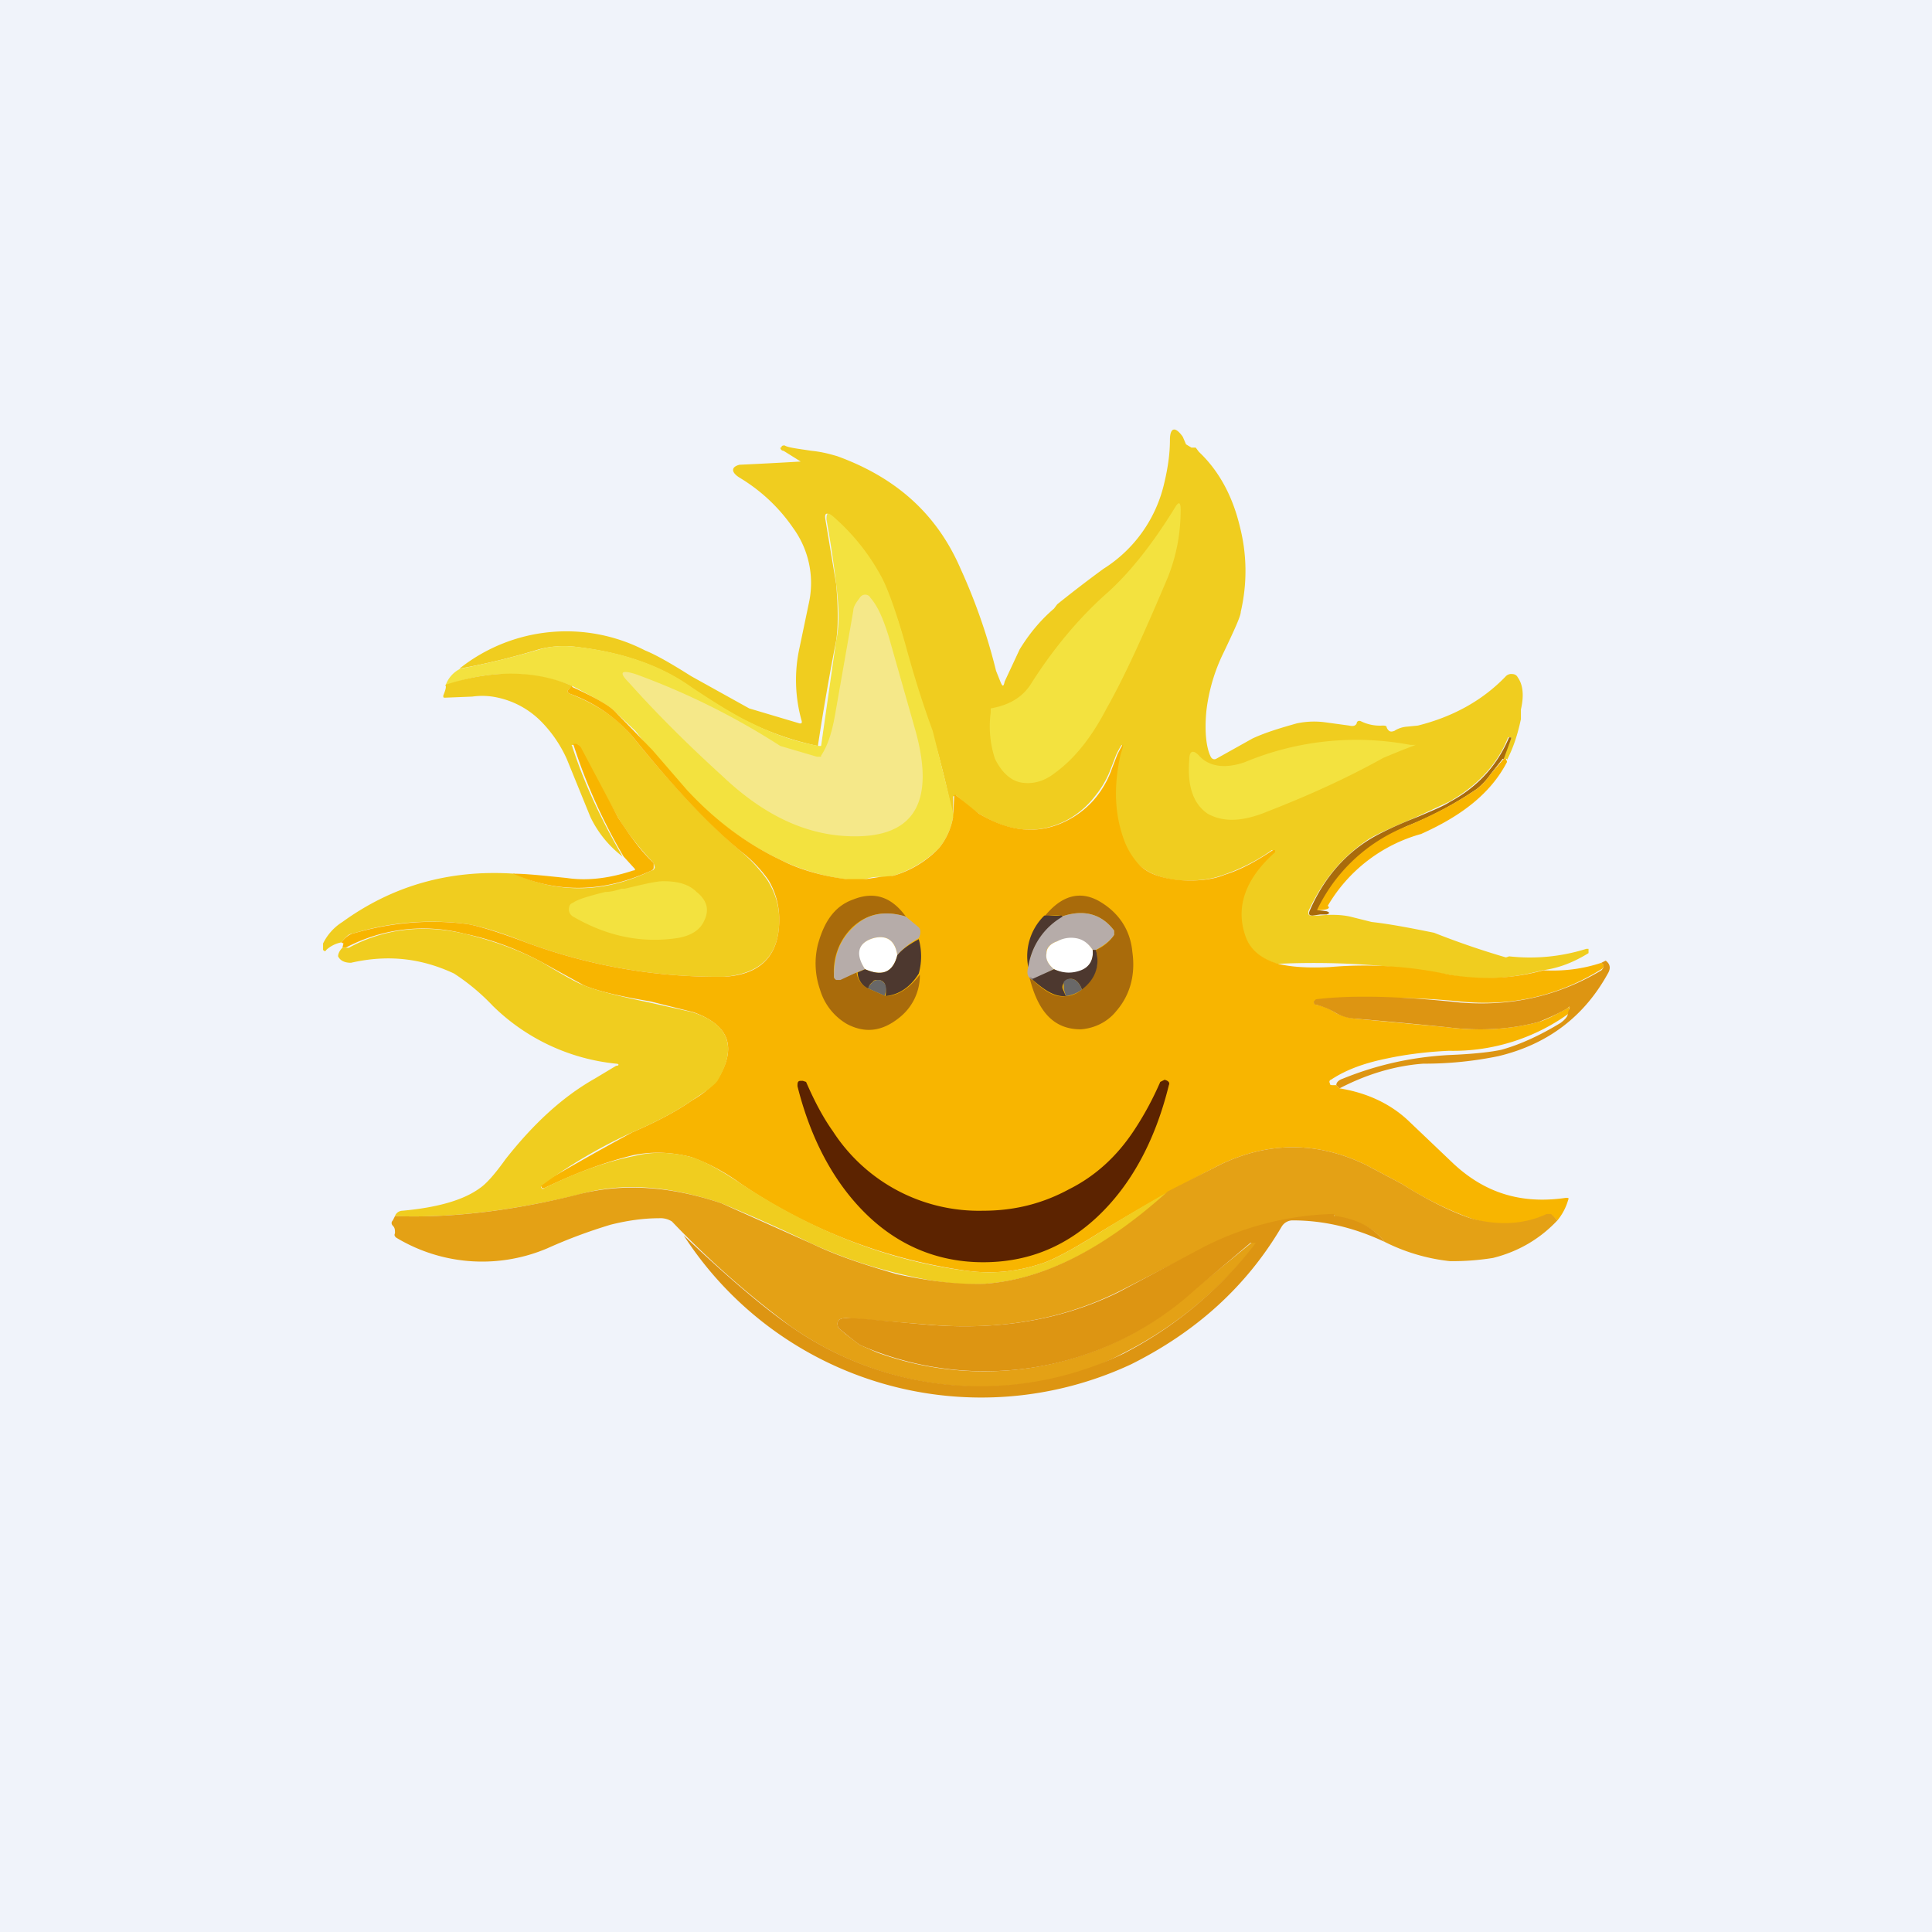 <!-- by TradingView --><svg width="18" height="18" viewBox="0 0 18 18" xmlns="http://www.w3.org/2000/svg"><path fill="#F0F3FA" d="M0 0h18v18H0z"/><path d="M14.04 7.1v-.03H14l.08-.19v-.01h-.03c-.1.26-.3.46-.55.6l-.3.14c-.23.1-.4.17-.48.23-.23.16-.4.37-.53.65 0 .03 0 .04.03.04h.07c.1-.01.2-.01.29.01l.2.05c.18.02.38.06.58.1a7.65 7.65 0 0 0 .67.23.3.3 0 0 0 .03-.01 1.75 1.75 0 0 0 .72-.07h.02v.04c-.13.08-.27.14-.43.16-.3.08-.59.1-.88.04a7.26 7.26 0 0 0-1.59-.1c-.17-.05-.27-.14-.31-.27-.09-.27 0-.53.28-.77v-.02h-.02c-.14.1-.3.18-.45.23-.13.05-.27.06-.43.05-.18-.02-.3-.08-.39-.17a.7.7 0 0 1-.13-.24 1.33 1.33 0 0 1-.02-.75c.04-.13.03-.13-.03-.01l-.05.13a.9.9 0 0 1-.15.26.83.83 0 0 1-.24.21c-.27.15-.55.13-.84-.05a1.81 1.81 0 0 1-.21-.17l-.03.01v.2a8.3 8.3 0 0 0-.2-.81c-.1-.3-.2-.57-.25-.8a3.45 3.45 0 0 0-.23-.64 2 2 0 0 0-.45-.56c-.05-.04-.07-.03-.06.03l.1.6c.02.23.02.4 0 .53a22.83 22.83 0 0 0-.17.98A2.74 2.74 0 0 1 7 6.74c-.17-.08-.36-.2-.57-.34-.28-.2-.63-.32-1.04-.37a.92.92 0 0 0-.37.02 6.5 6.5 0 0 1-.74.18 1.6 1.6 0 0 1 1.73-.17c.1.04.24.12.43.24l.54.3.47.14c.02 0 .02 0 .02-.02a1.4 1.4 0 0 1-.02-.69l.09-.43a.87.87 0 0 0-.15-.68c-.13-.19-.3-.35-.5-.47-.08-.05-.08-.1 0-.12a45.24 45.24 0 0 0 .57-.03l-.16-.1c-.02 0-.03-.02-.03-.03h.01c0-.02.02-.02.03-.02.03.02.12.03.25.05.1.01.17.03.24.05.55.2.93.54 1.15 1.05a5.38 5.38 0 0 1 .33.95l.04.1c.02.05.03.05.04 0l.14-.3c.08-.13.18-.26.32-.38l.03-.04a12 12 0 0 1 .43-.33 1.28 1.28 0 0 0 .56-.77c.04-.16.06-.3.06-.43 0-.12.05-.13.12-.03l.03.07.05.03h.04l.03.04c.18.17.31.4.38.69.07.27.07.54.01.8 0 .04-.06.17-.16.38a1.67 1.67 0 0 0-.16.54c-.02.2 0 .35.04.43.01.02.03.03.05.02l.34-.19c.13-.06.27-.1.41-.14a.78.78 0 0 1 .27-.01l.22.03c.04.01.06 0 .07-.02 0-.02.02-.03.04-.02a.4.4 0 0 0 .2.04c.02 0 .04 0 .04.02.02.04.04.04.07.03a.25.25 0 0 1 .12-.04l.1-.01c.32-.08.6-.23.82-.46a.07.07 0 0 1 .06-.02c.02 0 .04.01.05.03.05.07.06.17.03.3v.09c-.03.14-.07.27-.14.4Z" fill="#F0CD1F"/><path d="M9.23 6.61V6.6c.17-.03.29-.1.37-.22.22-.35.47-.64.72-.86.2-.18.41-.44.62-.78.04-.07.06-.07.06.01 0 .22-.04.43-.12.63-.22.52-.4.92-.57 1.22-.14.27-.3.47-.48.6-.1.08-.21.11-.32.09-.1-.02-.18-.1-.24-.22a.97.97 0 0 1-.04-.43v-.03ZM8.88 7.61a.63.63 0 0 1-.13.29c-.1.1-.24.2-.43.26a.4.4 0 0 1-.12.01c-.03 0-.08 0-.13.02a.71.71 0 0 1-.2 0 2.03 2.03 0 0 1-.58-.17 2.9 2.9 0 0 1-.9-.66 7.9 7.9 0 0 1-.47-.55l-.18-.17c-.05-.06-.2-.14-.41-.25a1.62 1.62 0 0 0-1.18 0 .27.27 0 0 1 .14-.16c.26-.05.5-.11.74-.18.1-.03.22-.04.37-.02.41.05.76.17 1.04.37.21.14.4.26.57.34.2.1.4.17.62.21h.02l.14-.98c.03-.13.03-.3 0-.53a9.5 9.5 0 0 0-.09-.6c0-.06.01-.07.06-.03a2 2 0 0 1 .45.56c.06.11.14.33.23.65.06.22.14.49.25.79l.2.8Z" fill="#F3E23F"/><path d="M7.65 7.04c.06-.09.1-.21.13-.38l.17-.97c0-.04.03-.08.06-.12a.06.06 0 0 1 .05-.03c.02 0 .04.01.05.03.07.08.12.2.17.36l.25.88c.19.69-.03 1.01-.64.98-.4-.02-.78-.2-1.16-.56-.33-.3-.62-.59-.87-.87-.1-.1-.07-.12.06-.08a6.76 6.76 0 0 1 1.35.67l.34.1h.04Z" fill="#F5E889"/><path d="M5.33 6.4a.08.08 0 0 0-.03.02c-.02.02-.01.03 0 .04.26.1.45.23.6.41.37.46.7.8 1 1.06.12.1.2.2.25.27.08.13.11.25.11.37 0 .33-.17.5-.51.53a5.12 5.12 0 0 1-1.85-.32c-.25-.1-.43-.15-.54-.17a2.5 2.5 0 0 0-1.08.09c-.03 0-.06.03-.1.08a.29.29 0 0 0-.14.07c-.01.02-.02.01-.03 0v-.06a.49.49 0 0 1 .18-.2c.47-.34 1-.49 1.6-.45.42.19.85.18 1.28-.03.02 0 .03-.02.03-.03l-.01-.04a2.48 2.48 0 0 1-.33-.42 23.7 23.7 0 0 1-.37-.68h-.05c-.01 0-.02 0-.01.01.12.37.28.7.47 1.03a1.01 1.01 0 0 1-.3-.37l-.22-.54a1.2 1.2 0 0 0-.24-.35.81.81 0 0 0-.4-.22.66.66 0 0 0-.24-.01l-.25.01c-.02 0-.02 0-.02-.02.02-.05.03-.08.02-.1.43-.14.83-.14 1.18.01Z" fill="#F0CD1F"/><path d="M5.33 6.4c.22.1.36.18.41.24a56.4 56.4 0 0 1 .34.35l.32.37c.26.28.55.5.89.66.16.08.36.14.59.17h.19l.13-.02.12-.01a.96.96 0 0 0 .43-.26.63.63 0 0 0 .13-.29l.01-.19c0-.02.01-.02.03 0l.2.16c.3.18.58.2.85.05a.83.83 0 0 0 .24-.2.9.9 0 0 0 .15-.27l.05-.13c.06-.12.07-.12.03 0-.06.27-.06.52.02.76a.7.7 0 0 0 .13.24c.08.1.21.15.4.17.15.01.3 0 .42-.05.16-.05.3-.13.45-.23h.02v.02c-.27.24-.37.5-.28.77.04.13.14.22.31.27.12.03.28.04.48.03a3.71 3.71 0 0 1 1.11.07c.3.05.59.04.88-.04.18.01.36-.01.54-.07l.02.02c0 .02 0 .03-.02.04-.4.25-.84.35-1.32.3a6.95 6.95 0 0 0-1.36 0c0 .01 0 .02.02.03.06.01.13.04.19.08.04.02.1.04.17.05l.86.08c.3.04.6.02.86-.05.07-.02.16-.07.27-.13.02-.02.02-.01.01 0v.05a1.84 1.84 0 0 1-1.12.35c-.23.01-.43.04-.57.07-.2.04-.38.1-.53.2-.01 0-.02.02-.01.03 0 .01 0 .02.02.02h.04l.03.03c.25.04.47.14.64.3l.42.4c.3.28.64.38 1.05.32.02 0 .03 0 .02.02a.52.52 0 0 1-.1.19l-.06-.05a.04.04 0 0 0-.04 0 .98.98 0 0 1-.71.03 3.25 3.25 0 0 1-.64-.32l-.34-.18c-.46-.22-.91-.21-1.35 0a18.31 18.31 0 0 0-1.12.63c-.27.17-.46.27-.57.3-.22.07-.44.09-.67.06a4.97 4.97 0 0 1-2.12-.82 1.8 1.8 0 0 0-.45-.24c-.2-.05-.37-.05-.53-.02-.25.06-.53.16-.84.31h-.02l-.01-.02v-.02a30 30 0 0 1 .85-.48c.23-.1.42-.2.56-.3a.82.82 0 0 0 .24-.2c.18-.3.1-.5-.23-.62l-.4-.1c-.3-.05-.5-.1-.62-.15l-.4-.22c-.19-.1-.42-.2-.71-.26a1.54 1.54 0 0 0-1.11.13h-.03l.01-.04-.02-.01c.04-.05.07-.07.1-.08.34-.1.7-.14 1.08-.09.11.02.3.08.54.17a5.12 5.12 0 0 0 1.85.32c.34-.02.51-.2.51-.53a.71.71 0 0 0-.1-.37 1.21 1.21 0 0 0-.26-.27c-.3-.25-.63-.6-1-1.06a1.4 1.4 0 0 0-.6-.41c-.01-.01-.02-.02 0-.04l.03-.03Z" fill="#F8B500"/><path d="m14 7.07-.11.14a.65.65 0 0 1-.13.14 3.3 3.3 0 0 1-.66.35c-.14.07-.26.13-.34.2-.2.15-.37.34-.48.58l.08.01c.03.01.03.02 0 .03h-.06l-.07.01c-.03 0-.04-.01-.03-.04.12-.28.3-.5.53-.65.09-.06.25-.14.48-.23.14-.06.24-.1.3-.14.26-.14.44-.34.55-.6h.02v.01l-.07.19Z" fill="#A96B0B"/><path d="M13.14 6.94h.05l-.13.05-.17.07c-.36.2-.72.36-1.08.5-.24.1-.42.1-.56.02-.13-.09-.19-.25-.17-.5 0-.09.04-.1.1-.03.1.1.25.11.42.05a2.7 2.7 0 0 1 1.54-.16Z" fill="#F3E23F"/><path d="M4.78 8.14c.13 0 .3.02.5.04.2.03.41 0 .62-.07.02 0 .02-.01.01-.02l-.1-.11a5.18 5.18 0 0 1-.47-1.05h.03l.02.01.02.02.35.66c.1.15.2.3.33.42v.04c0 .01 0 .02-.02.03-.43.2-.86.22-1.29.03ZM14.04 7.1c-.15.29-.42.5-.8.67a1.46 1.46 0 0 0-.87.67c.03.02 0 .04-.1.04a1.56 1.56 0 0 1 .83-.78c.29-.12.5-.24.66-.35a.65.65 0 0 0 .13-.14l.12-.14h.02l.01.03Z" fill="#F8B500"/><path d="M5.8 8.28h.02c.17-.04.29-.07.36-.07.14 0 .24.03.31.1.1.08.12.17.07.27-.04.09-.13.14-.25.16-.34.05-.66-.02-.97-.2a.08.08 0 0 1-.04-.06c0-.04.01-.06.04-.07.04-.03.14-.06.3-.1.06 0 .12-.02.15-.03Z" fill="#F3E23F"/><path d="M8.44 8.54c-.2-.06-.36-.03-.5.1a.57.57 0 0 0-.17.45c0 .02 0 .03.02.03h.04l.15-.06c.01.07.05.12.11.15l.16.07c.12 0 .23-.08.32-.2a.5.5 0 0 1-.19.4c-.16.13-.32.15-.49.06a.55.55 0 0 1-.25-.32.74.74 0 0 1-.02-.42c.06-.22.16-.36.33-.42.2-.08.36-.02.49.16ZM9.59 9.1c.13.13.24.2.34.18.05 0 .1-.02.15-.06.12-.1.17-.23.13-.37a.38.38 0 0 0 .17-.14v-.04c-.12-.16-.29-.2-.49-.13-.01-.02-.07-.02-.16 0 .16-.2.33-.24.5-.15.18.1.3.26.32.48.03.21-.02.4-.15.55-.08.1-.2.16-.33.17-.25 0-.4-.16-.48-.49Z" fill="#A96B0B"/><path d="m8.44 8.54.12.1c.02.02.02.06 0 .1a.67.67 0 0 0-.2.16c-.02-.14-.1-.19-.22-.16-.14.04-.17.14-.08.29l-.08.03-.15.07h-.04a.04.04 0 0 1-.02-.04c0-.18.05-.33.18-.45.13-.13.3-.16.49-.1ZM10.21 8.85h-.03a.23.23 0 0 0-.16-.1.27.27 0 0 0-.17.02c-.06.02-.1.06-.1.1-.01.06.01.11.07.16l-.2.1c-.04-.02-.06-.05-.04-.12.03-.2.13-.36.31-.47.2-.07.37-.03.49.13v.04c-.04.06-.1.1-.17.14Z" fill="#B6ACA9"/><path d="M9.9 8.54a.65.65 0 0 0-.32.47.53.53 0 0 1 .15-.48h.16Z" fill="#4D382F"/><path d="M10.89 11.1c-.6.54-1.17.82-1.7.86-.24.02-.52-.02-.84-.1a4.43 4.43 0 0 1-.78-.27 16.7 16.7 0 0 0-.85-.38c-.48-.16-.92-.2-1.33-.08-.62.15-1.19.22-1.71.2.01-.03.04-.05.07-.05.33-.03.57-.1.72-.21.06-.04.14-.13.24-.27.26-.33.53-.58.83-.75l.2-.12c.03 0 .03-.02 0-.02a1.91 1.91 0 0 1-1.15-.54 1.98 1.98 0 0 0-.36-.3c-.3-.14-.61-.18-.96-.1-.06 0-.1-.02-.12-.06 0-.02.01-.05.04-.08h.06c.33-.18.7-.22 1.08-.13.29.07.52.16.71.26.2.12.34.2.4.22.12.05.32.1.61.16l.4.09c.34.11.42.32.24.63-.02.04-.1.1-.24.19-.14.1-.33.2-.56.3a4.75 4.75 0 0 0-.85.5v.01c.01.02.02.02.03.01.3-.15.59-.25.84-.3.16-.04.34-.04.53.01.1.03.24.1.45.24.7.46 1.4.73 2.12.82.23.03.45.01.67-.06.11-.03.3-.13.57-.3a18 18 0 0 1 .64-.38Z" fill="#F0CD1F"/><path d="M8.36 8.9c-.04.16-.14.2-.3.13-.1-.15-.06-.25.08-.29.12-.03.2.02.22.16ZM10.18 8.85c.01.1-.03.16-.11.2a.31.31 0 0 1-.25-.02c-.06-.05-.08-.1-.07-.15 0-.05.04-.09.1-.11a.27.27 0 0 1 .17-.03c.07.01.12.05.16.11Z" fill="#fff"/><path d="M8.56 8.75a.6.6 0 0 1 0 .32c-.08.13-.19.2-.31.21.01-.05 0-.1-.01-.12a.07.07 0 0 0-.06-.03c-.02 0-.04 0-.05.02a.09.09 0 0 0-.04.06.17.17 0 0 1-.1-.15l.07-.03c.16.07.26.03.3-.13.05-.06.11-.1.2-.15ZM10.21 8.85c.04.14 0 .27-.13.37-.02-.06-.06-.1-.1-.1-.03 0-.05.01-.06.03a.06.06 0 0 0-.02.06l.03.07c-.1.01-.2-.05-.34-.18l.03.02.2-.09c.09.04.17.04.25.01.08-.03.12-.1.11-.19h.03Z" fill="#4D382F"/><path d="m12.48 10.14-.03-.03c0-.03.03-.05.06-.06.32-.13.64-.2.98-.22.25-.01.41-.03.5-.05.18-.05.37-.14.55-.25.04-.03.07-.06.07-.1l.01-.03c.01-.02 0-.03-.01-.01-.1.06-.2.1-.27.13-.26.07-.55.09-.86.05a53.7 53.7 0 0 0-.86-.08.4.4 0 0 1-.17-.05.68.68 0 0 0-.19-.08c-.02 0-.02-.02-.02-.03l.01-.01.01-.01c.33-.04.78-.03 1.34.03.48.04.92-.06 1.32-.3.02-.02.02-.03.02-.05l-.02-.02.04-.02c.04.03.05.07.02.12-.22.4-.56.66-1.02.77a3.42 3.42 0 0 1-.7.07c-.27.02-.53.1-.78.23Z" fill="#DD9512"/><path d="M10.08 9.22a.32.32 0 0 1-.15.06l-.02-.07v-.06a.07.07 0 0 1 .07-.03c.04 0 .08.04.1.1ZM8.25 9.28l-.16-.07c0-.02.02-.04.04-.06a.07.07 0 0 1 .05-.02c.03 0 .04.01.06.03.02.03.02.07 0 .12Z" fill="#696868"/><path d="M9.16 11.28c.3 0 .56-.07.8-.2.24-.12.44-.3.6-.54.1-.15.18-.3.25-.46l.04-.02c.04.01.05.03.04.05-.13.53-.36.94-.67 1.23-.3.28-.65.42-1.06.42-.4 0-.76-.14-1.06-.42-.31-.29-.54-.7-.67-1.22 0-.03 0-.05.03-.05h.02l.03.01c.07.16.15.32.25.46a1.62 1.62 0 0 0 1.4.74Z" fill="#5C2300"/><path d="M14.51 11.37c-.16.17-.36.29-.6.35a2.4 2.4 0 0 1-.4.03 1.77 1.77 0 0 1-.61-.18c-.1-.13-.25-.2-.45-.23l-.02-.01v-.01h-.03c-.44.02-.83.12-1.17.3l-.8.41c-.54.27-1.14.37-1.8.31l-.74-.06c-.08 0-.1.03-.08.09l.07.06.13.1.16.07a2.9 2.9 0 0 0 2.95-.58 219.21 219.21 0 0 0 .55-.45h.03v.02a3.68 3.68 0 0 1-1.24 1.02c-.26.14-.54.23-.83.27a3.08 3.08 0 0 1-2.26-.52 8.63 8.63 0 0 1-1.11-.98.2.2 0 0 0-.12-.03c-.14 0-.29.02-.45.06a4.82 4.82 0 0 0-.59.22 1.55 1.55 0 0 1-1.41-.1c-.01-.01-.02-.02-.01-.04 0-.03 0-.05-.02-.07-.01-.01-.02-.03 0-.05l.02-.04c.52.02 1.1-.05 1.7-.2.42-.11.86-.08 1.34.08l.85.38c.25.12.51.2.78.28.32.07.6.1.83.09.54-.04 1.1-.32 1.7-.86l.49-.25c.44-.21.89-.22 1.35 0l.34.18c.27.17.49.27.64.32.25.07.5.06.71-.04h.04l.06.06Z" fill="#E4A115"/><path d="M12.9 11.57c-.3-.14-.58-.2-.86-.2a.12.12 0 0 0-.1.06c-.33.56-.8.98-1.4 1.28a3.3 3.3 0 0 1-4.17-1.2c.41.39.74.67 1 .85a3.08 3.08 0 0 0 3.1.25 3.68 3.68 0 0 0 1.23-1.03h-.05l-.52.44a2.9 2.9 0 0 1-3.12.51 3.77 3.77 0 0 1-.2-.16c-.02-.06 0-.09.08-.09.13 0 .37.03.73.06.67.06 1.27-.04 1.8-.3l.81-.43a2.82 2.82 0 0 1 1.2-.3v.02h.02c.2.03.35.11.45.24Z" fill="#DD9512"/></svg>